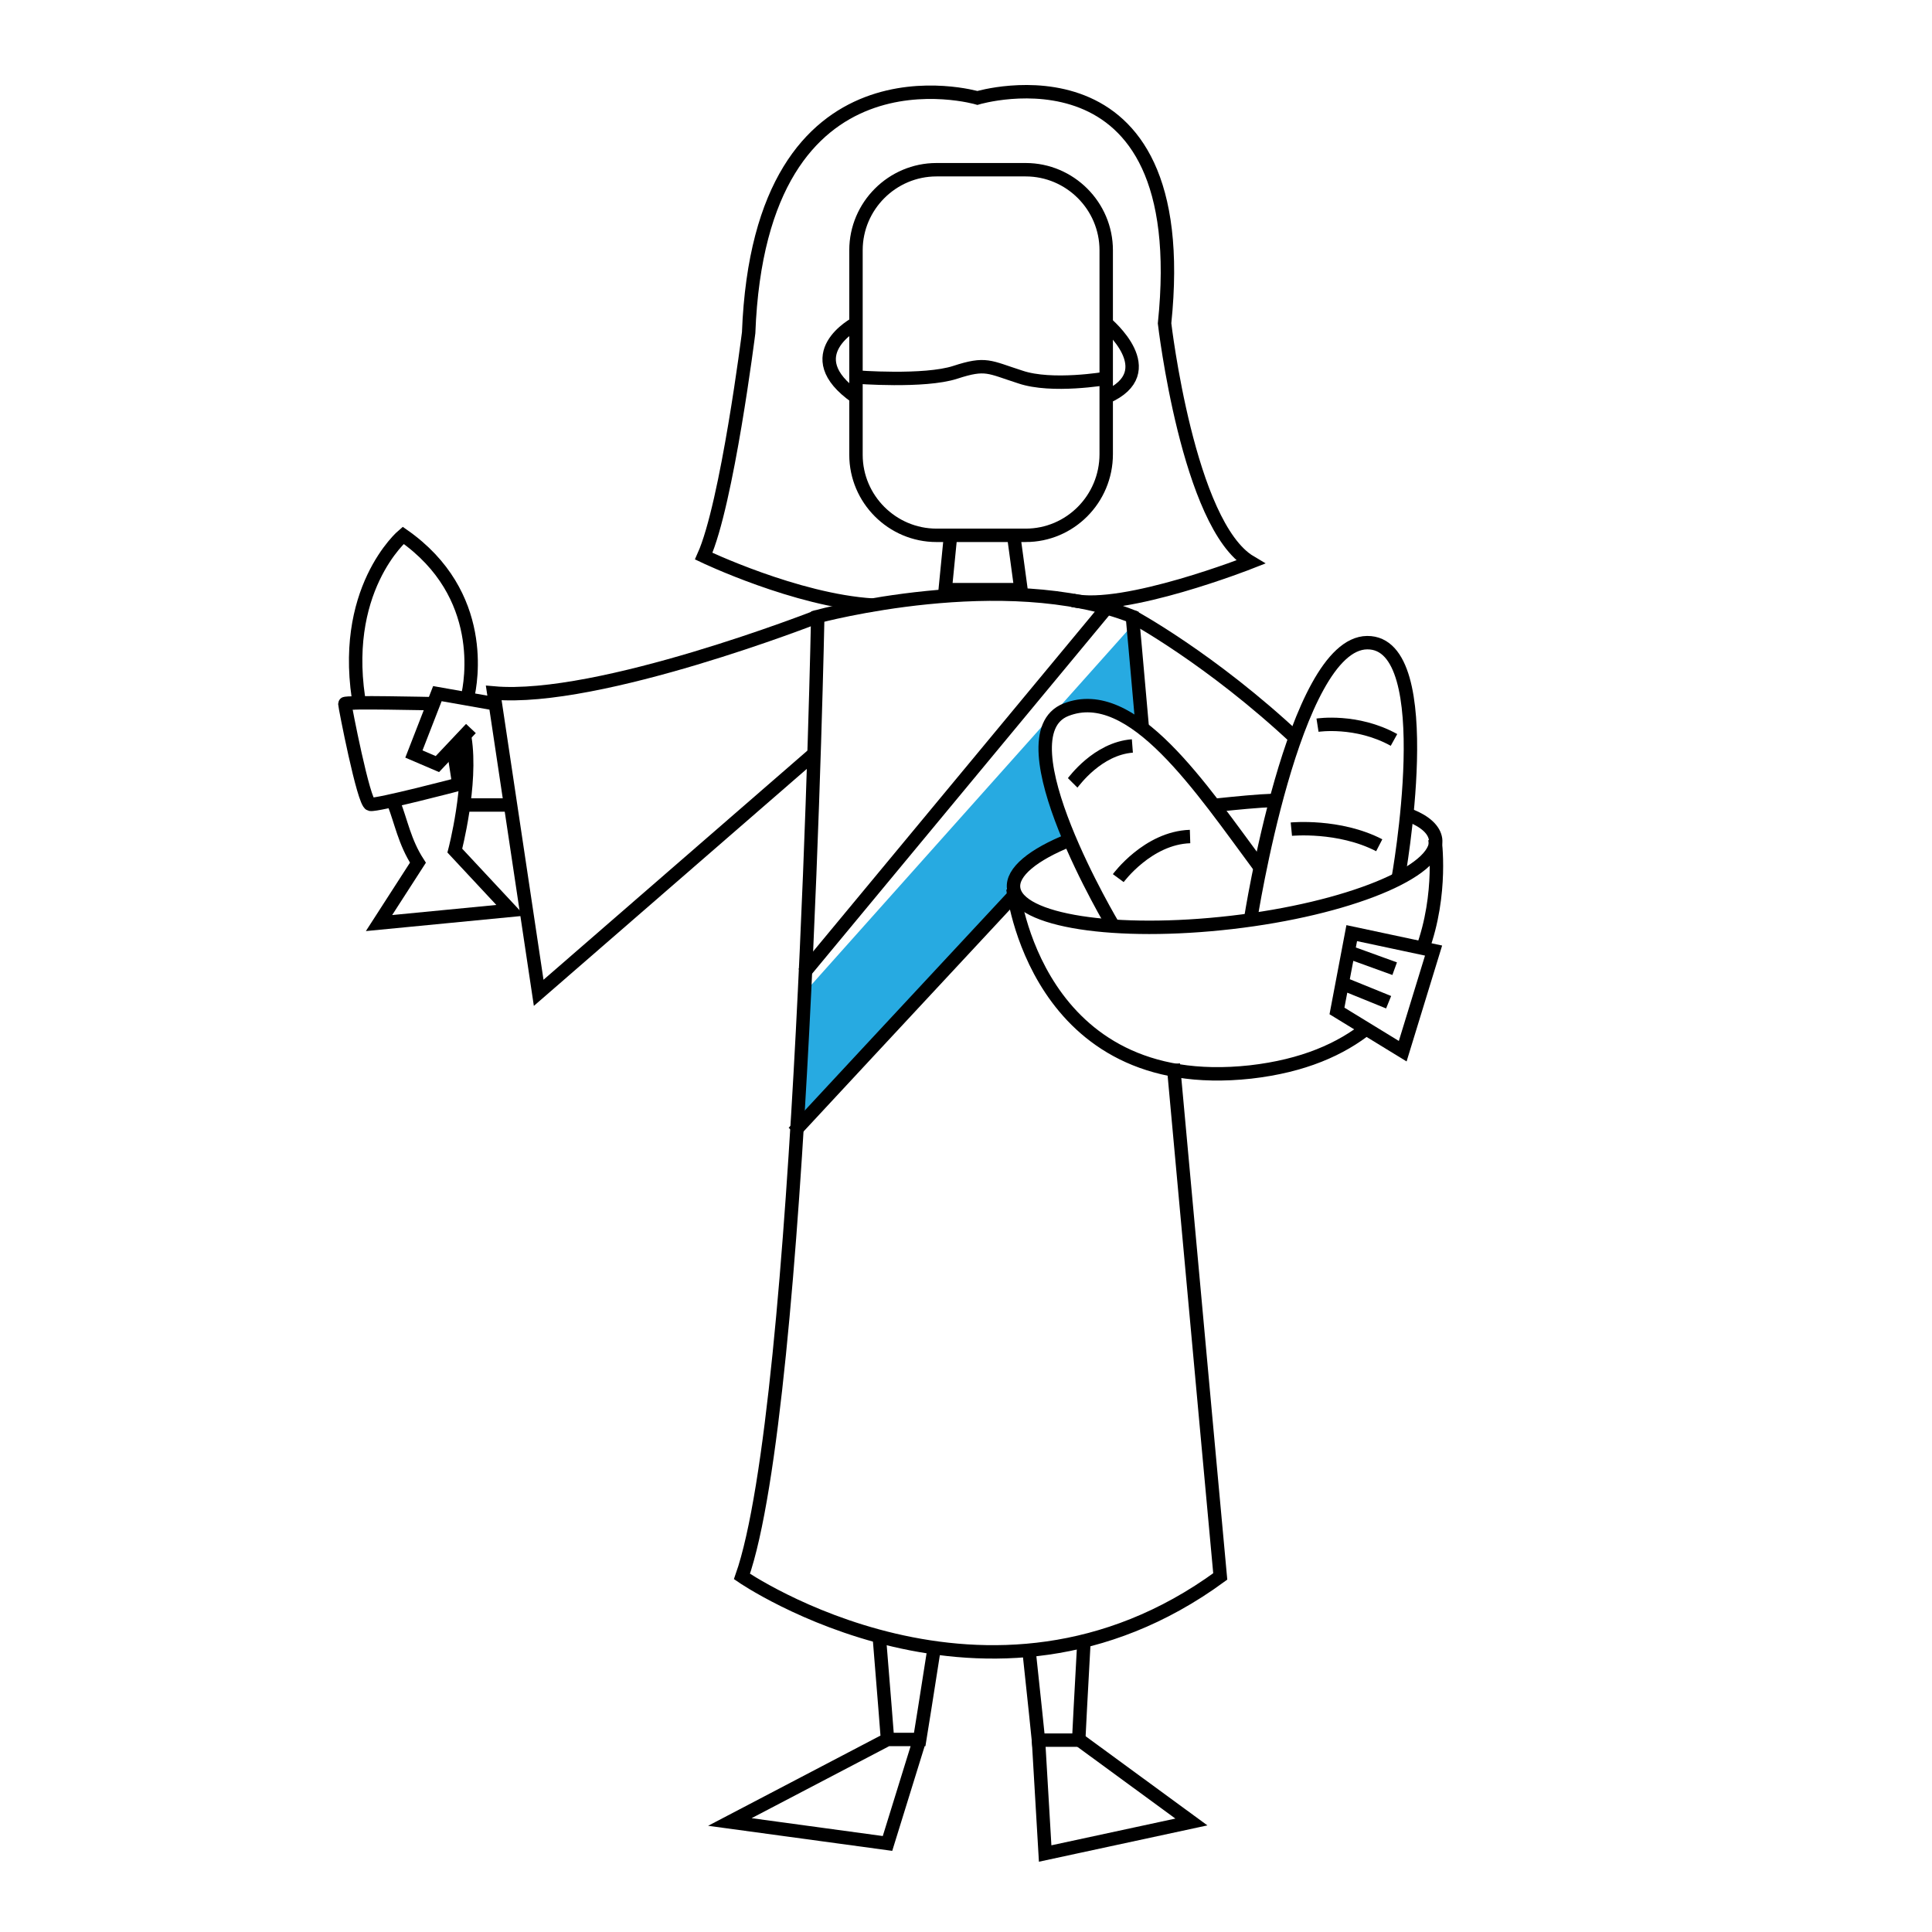 <svg version="1" xmlns="http://www.w3.org/2000/svg" width="288" height="288" viewBox="0 0 288 288"><path fill="#27AAE1" d="M168.8 93.2l-49 54.9-1 20.2 32.4-34.9c-.1-1 .1-2 .6-2.9.7-1.2 1.9-2 3.1-2.7.6-.4 1.3-.5 1.9-.5l2.9-3.2c-.3-.2-.5-.5-.7-.9-1.1-2.3-2-4.8-2.6-7.2-.4-1.6-.8-3.4-.7-5-.5-1.7.2-3.7 2.5-4.3.3-.1.5-.1.8-.2 3.4-1.5 8.3-.2 11.3 2.2l-1.5-15.5z"/><g fill="none" stroke="#000" stroke-width="2" stroke-miterlimit="10"><path d="M152.9 79.8h-13.3c-6.6 0-12-5.4-12-12V37.3c0-6.6 5.4-12 12-12h13.3c6.6 0 12 5.4 12 12v30.4c0 6.7-5.4 12.1-12 12.1z"/><path d="M127.6 56.2s10.2.8 14.8-.7 5-.8 9.7.7c4.7 1.6 12.8.2 12.8.2m-37.3-8.2s-9 4.7 0 11m37.3-11s8.7 7.2 0 11"/><path d="M130.1 90.2c-11.4-.7-25.2-7.3-25.2-7.3 3.5-7.8 6.7-33.3 6.7-33.3 1.7-44.5 34.1-35 34.1-35s32.4-9.7 27.9 33.6c0 0 3.5 30.1 12.8 35.6 0 0-18.8 7.4-26.5 5.7"/><path d="M141.7 79.8l-.8 8.1h11.3l-1.1-8.1m19.2 28.9c-.9-10.3-1.5-16.8-1.5-16.8-19.1-7.5-46.9 0-46.9 0s-2.3 117.5-11.3 143.1c0 0 36.7 25.3 71.3 0 0 0-3.6-39.1-7-76.4"/><path d="M121.9 91.9s-32.6 12.8-48.3 11.4l6.7 44.7 41-35.6m-47.6-7.5l-8.5-1.5-3.5 9 3.5 1.5 5-5.3"/><path d="M58.7 119.7c1.1 2.8 1.6 5.8 3.6 8.9l-5.8 9 19.6-1.9-8.3-8.9s2.6-9.9 1.5-16.8m.4-6.1c.5-2.1 3-15.3-9.6-24.1 0 0-9.7 8.2-6.4 25.8"/><path d="M64.5 104.9s-13.1-.3-13.1 0 2.8 14.8 3.8 15c1 .2 13.2-3 13.2-3l-.9-5.8m1 8.9h7.6m88.8-29.3l-45.1 54.4m31.7-12c-15 16.1-33.2 35.7-33.2 35.7m12.8 75.5c.6 7.2 1.2 15 1.2 15h4.8s1.2-7.4 2.2-13.9m14.1.7c.7 6.4 1.4 13.3 1.4 13.3h6s.4-8 .8-15m-29.3 14.9l-23.5 12.3 23.5 3.2 4.8-15.5"/><path d="M154.8 259.3l1 17 21.8-4.7-16.8-12.3m8-167.4s11.7 6.3 24.5 18.3m-12.4 9.9c.2 0 .4 0 .6-.1 3-.3 5.8-.6 8.6-.7m20.2 2.3c2.2.9 3.5 2.1 3.7 3.5.6 4.8-13.1 10.4-30.4 12.4s-31.9-.2-32.5-5.1c-.3-2.4 2.9-5 8.4-7.2"/><path d="M151 132.5s3.3 30.8 35.4 27.3c7.9-.9 13.5-3.4 17.6-6.7m-38-15s-17-28.4-7.1-32.3c9.9-3.9 20.1 11.6 29 23.6"/><path d="M186.4 137.2s6.4-41.3 17.4-41.4 4.6 35.3 4.6 35.3m-48.5-14.4c.2-.2 3.7-5.1 8.9-5.5m-2.1 19.7s4.4-6 10.7-6.2m19-16.6s5.8-.9 11.4 2.2m-15.3 13.3s7.1-.7 13.1 2.4m6.4 15.6c3.1-8.4 1.9-16.5 1.9-16.5"/><path d="M213.7 141.7l-12.2-2.6-2.2 11.6 9.8 6zm-12.7.2l6.9 2.5m-7.3 2.4l6.4 2.6"/></g></svg>